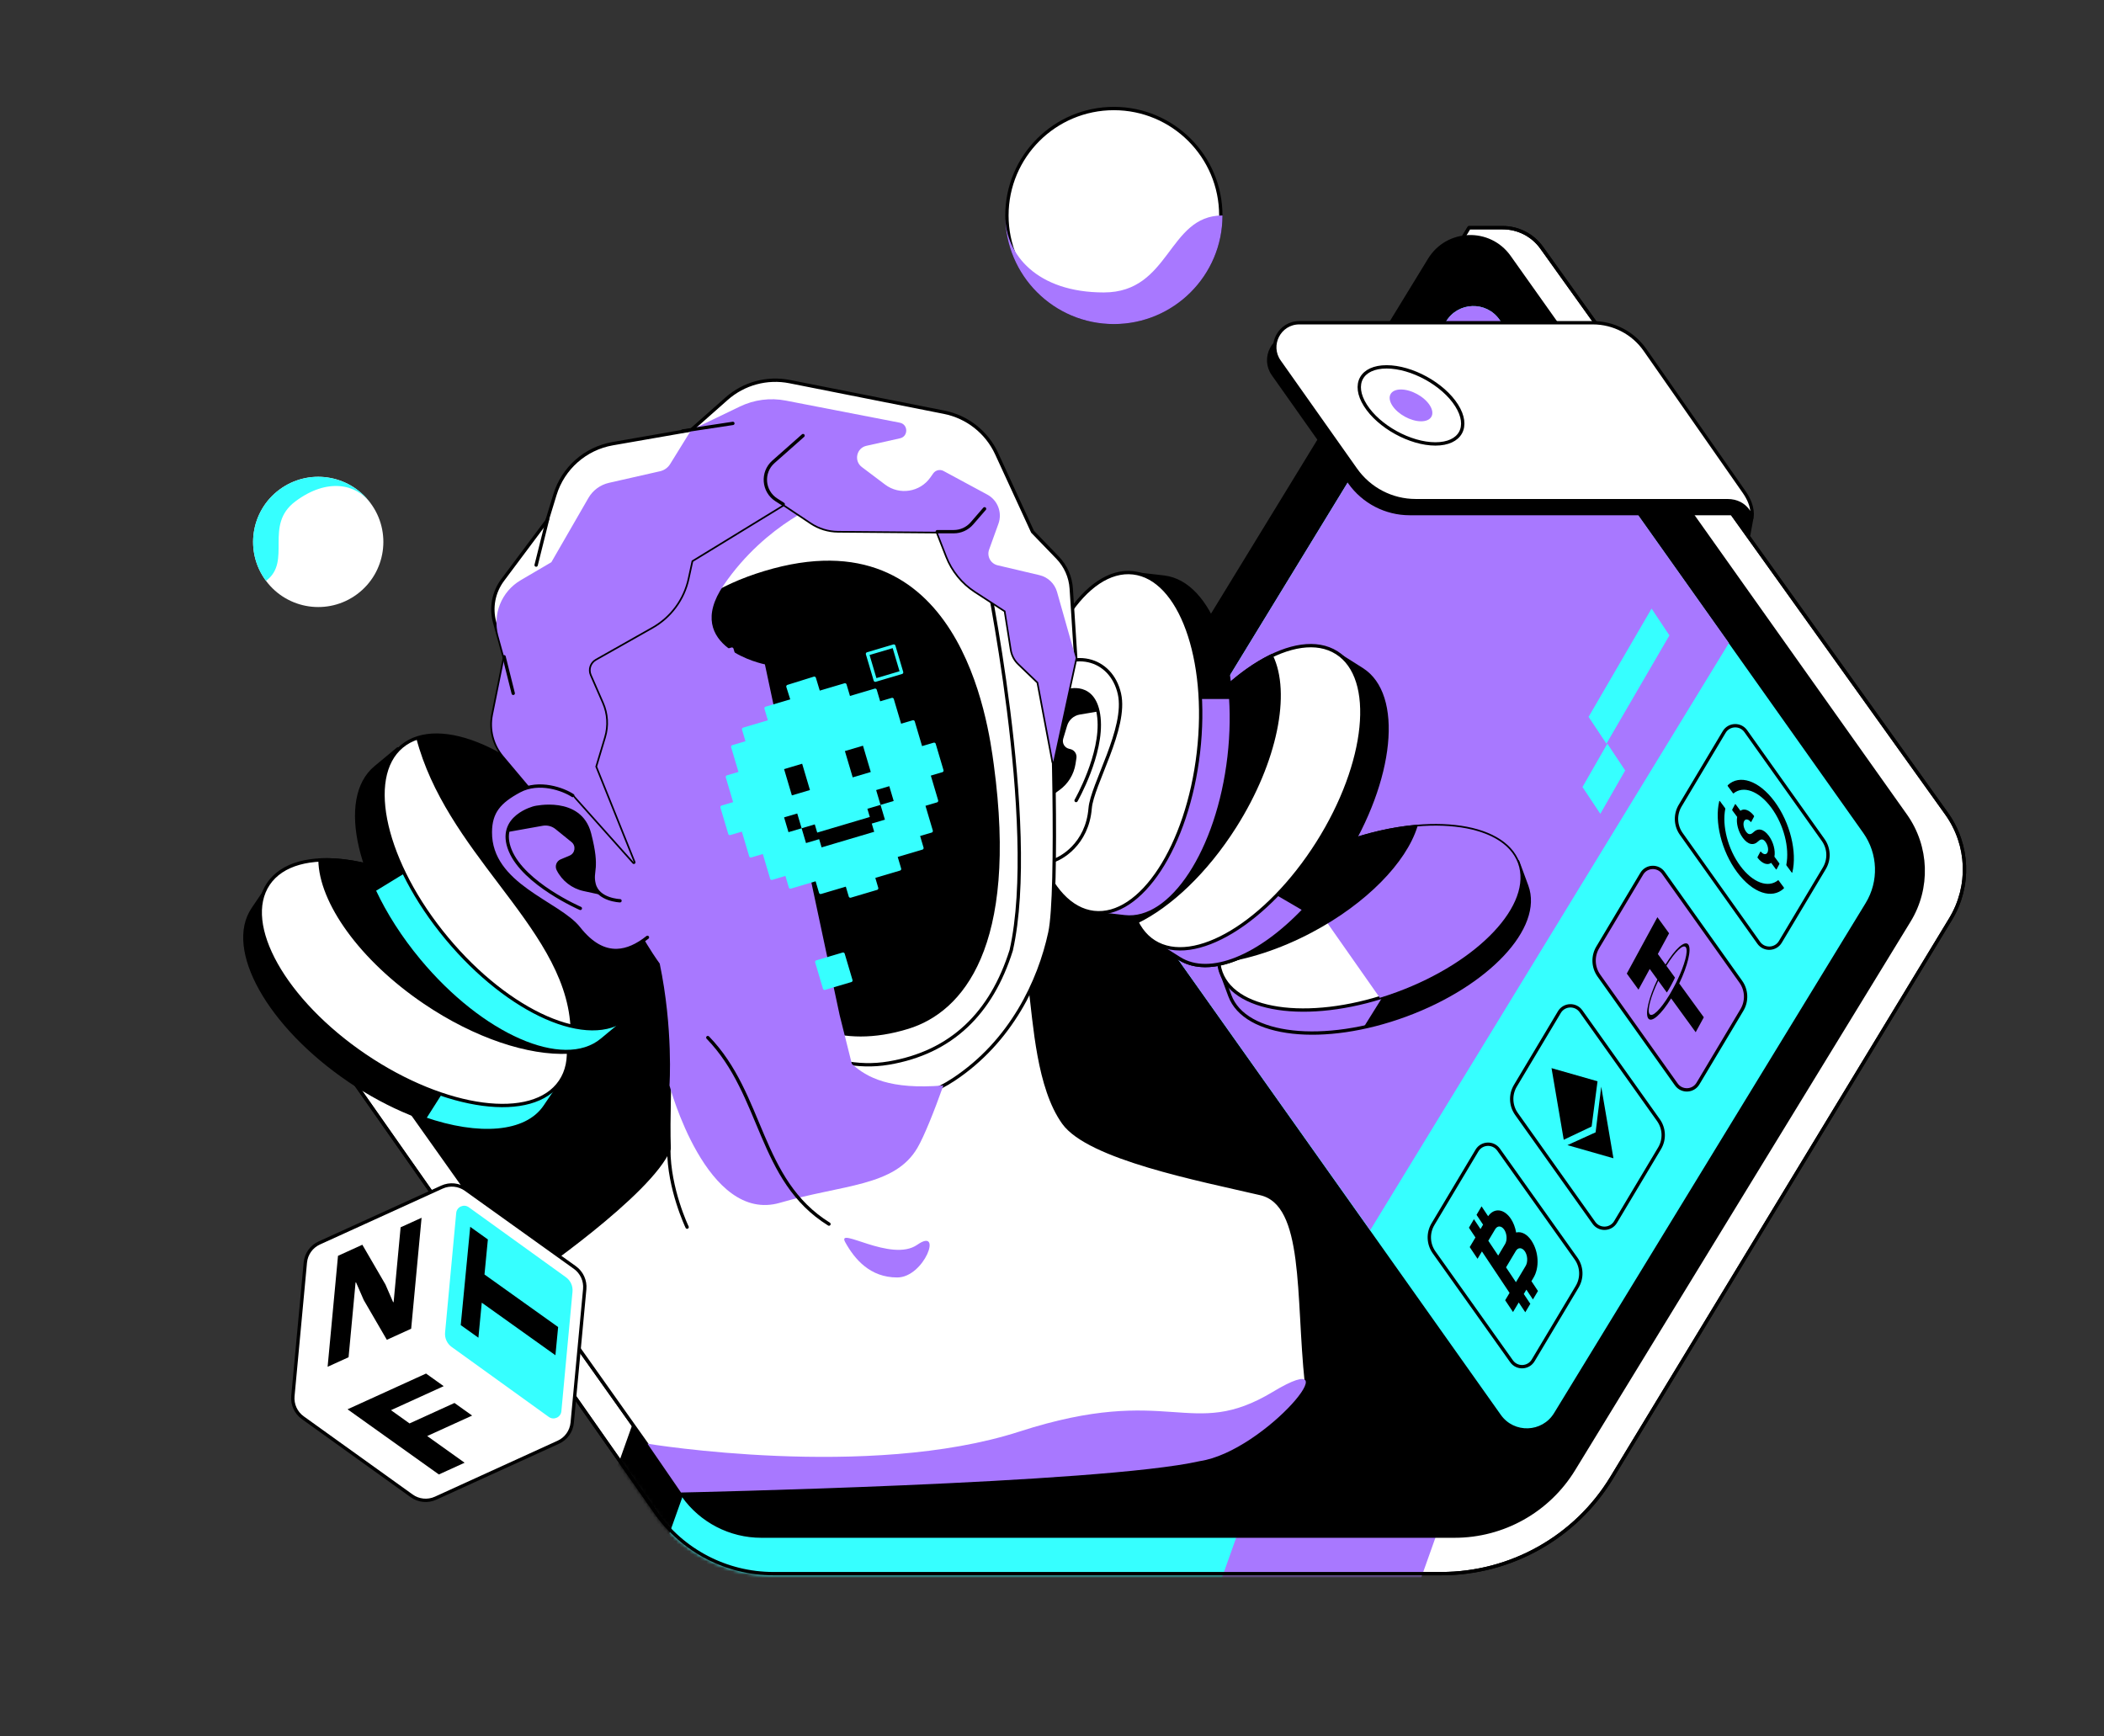 <svg width="630" height="520" viewBox="0 0 630 520" fill="none" xmlns="http://www.w3.org/2000/svg">
<rect x="0" y="0" width="630" height="520" fill="#333333" stroke="none"/>
<path d="M461.621 74.177C458.931 70.418 454.593 68.187 449.971 68.187H439.879L316.822 270.848L82.54 265.959L79.195 275.052C77.574 279.457 78.214 284.377 80.908 288.221L196.378 452.949C204.421 464.423 217.553 471.255 231.566 471.255H431.559C452.422 471.255 471.77 460.362 482.589 442.524L584.077 275.206C590.022 265.404 589.552 253.003 582.883 243.68L461.621 74.177Z" fill="white" stroke="black" stroke-miterlimit="10" stroke-linejoin="round"/>
<mask id="mask0_31277_127893" style="mask-type:alpha" maskUnits="userSpaceOnUse" x="77" y="67" width="512" height="405">
<path d="M461.622 74.177C458.932 70.418 454.594 68.187 449.972 68.187H439.88L316.823 270.848L82.541 265.959L79.195 275.052C77.575 279.457 78.215 284.377 80.909 288.221L196.379 452.949C204.422 464.423 217.554 471.255 231.567 471.255L431.56 471.255C452.423 471.255 471.771 460.362 482.59 442.524L584.078 275.206C590.023 265.404 589.553 253.003 582.884 243.68L461.622 74.177Z" fill="white" stroke="black" stroke-miterlimit="10" stroke-linejoin="round"/>
</mask>
<g mask="url(#mask0_31277_127893)">
<rect x="288.71" y="356.982" width="167.637" height="156.2" transform="rotate(19.593 288.71 356.982)" fill="#A878FF"/>
<rect x="235.907" y="352.076" width="162.823" height="156.2" transform="rotate(19.593 235.907 352.076)" fill="#36FFFF"/>
<rect x="211.435" y="364.557" width="21.391" height="156.2" transform="rotate(19.593 211.435 364.557)" fill="black"/>
</g>
<path d="M461.621 74.177C458.931 70.418 454.593 68.187 449.971 68.187H439.879L316.822 270.848L82.54 265.959L79.195 275.052C77.574 279.457 78.214 284.377 80.908 288.221L196.378 452.949C204.421 464.423 217.553 471.255 231.566 471.255H431.559C452.422 471.255 471.77 460.362 482.589 442.524L584.077 275.206C590.022 265.404 589.552 253.003 582.883 243.68L461.621 74.177Z" stroke="black" stroke-miterlimit="10" stroke-linejoin="round"/>
<path d="M451.928 76.919C445.978 68.531 433.388 68.96 428.024 77.734L316.823 259.611L98.712 259.611C87.082 259.611 80.3 272.737 87.028 282.222L204.58 447.945C209.952 455.518 218.661 460.018 227.946 460.018H435.558C450.109 460.018 463.612 452.447 471.202 440.033L571.665 275.724C577.642 265.949 577.22 253.551 570.59 244.205L451.928 76.919Z" fill="black" stroke="black" stroke-miterlimit="10" stroke-linejoin="round"/>
<path d="M448.961 95.691C444.995 90.093 436.596 90.38 433.02 96.234L339.728 248.968C335.749 255.482 336.031 263.739 340.444 269.966L449.398 423.711C453.364 429.308 461.763 429.022 465.338 423.167L558.631 270.438C562.609 263.924 562.328 255.667 557.915 249.439L448.961 95.691Z" fill="#36FFFF"/>
<path d="M498.067 261.391C496.449 259.115 493.026 259.251 491.593 261.649L478.417 283.705C476.843 286.34 476.975 289.656 478.754 292.157L501.94 324.757C503.559 327.033 506.982 326.897 508.414 324.499L521.59 302.446C523.164 299.811 523.032 296.495 521.253 293.993L498.067 261.391Z" fill="#A878FF" stroke="black" stroke-miterlimit="10" stroke-linejoin="round"/>
<path d="M522.738 218.958C521.12 216.682 517.697 216.818 516.264 219.216L503.088 241.271C501.514 243.906 501.646 247.223 503.425 249.724L526.611 282.324C528.23 284.6 531.653 284.464 533.085 282.066L546.261 260.013C547.835 257.378 547.703 254.062 545.924 251.56L522.738 218.958Z" fill="#36FFFF" stroke="black" stroke-miterlimit="10" stroke-linejoin="round"/>
<path d="M473.397 302.837C471.779 300.562 468.355 300.698 466.923 303.095L453.747 325.151C452.173 327.786 452.305 331.103 454.084 333.604L477.27 366.204C478.889 368.48 482.312 368.343 483.744 365.946L496.92 343.893C498.494 341.258 498.362 337.941 496.583 335.44L473.397 302.837Z" stroke="black" stroke-miterlimit="10" stroke-linejoin="round"/>
<path d="M448.726 344.284C447.107 342.009 443.684 342.145 442.252 344.542L429.076 366.598C427.501 369.233 427.634 372.55 429.413 375.051L452.599 407.651C454.217 409.927 457.64 409.79 459.073 407.393L472.249 385.34C473.823 382.705 473.691 379.388 471.912 376.887L448.726 344.284Z" stroke="black" stroke-miterlimit="10" stroke-linejoin="round"/>
<path d="M448.962 95.68C444.994 90.087 436.599 90.375 433.024 96.228L333.171 259.703L410.281 368.399L517.688 192.562L448.962 95.68Z" fill="#A878FF"/>
<path d="M481.285 222.705L473.841 235.689L479.185 243.715L486.629 230.731L481.285 222.705Z" fill="#36FFFF"/>
<path d="M494.53 182.252L475.667 214.68L481.012 222.705L499.874 190.278L494.53 182.252Z" fill="#36FFFF"/>
<path d="M454.446 258.009C454.446 258.009 456.632 263.936 457.159 265.365C461.685 277.643 445.446 294.931 420.893 303.979C396.339 313.031 372.762 310.417 368.236 298.139C367.647 296.537 365.524 290.783 365.524 290.783L454.446 258.009Z" fill="#A878FF" stroke="black" stroke-linejoin="round"/>
<path fill-rule="evenodd" clip-rule="evenodd" d="M408.313 307.643L434.757 265.265L454.443 258.009C454.443 258.009 456.629 263.936 457.155 265.365C461.681 277.643 445.442 294.931 420.89 303.979C416.637 305.547 412.413 306.765 408.313 307.643Z" fill="black"/>
<path d="M401.872 252.633C426.424 243.585 450 246.199 454.526 258.477C459.052 270.754 442.813 288.042 418.261 297.09C393.706 306.142 370.13 303.528 365.604 291.25C361.075 278.977 377.31 261.686 401.872 252.633Z" fill="white" stroke="black"/>
<g style="mix-blend-mode:multiply">
<path fill-rule="evenodd" clip-rule="evenodd" d="M413.157 298.811L386.094 260.211C390.786 257.345 396.1 254.761 401.874 252.633C426.426 243.585 450.003 246.199 454.529 258.477C459.054 270.754 442.816 288.042 418.263 297.09C416.554 297.72 414.85 298.294 413.157 298.811Z" fill="#A878FF"/>
</g>
<path fill-rule="evenodd" clip-rule="evenodd" d="M423.898 247.52C417.009 248.142 409.487 249.826 401.872 252.633C379.438 260.901 363.951 276.042 364.886 287.956C373.38 286.92 383.066 283.844 392.65 278.759C408.935 270.12 420.582 257.981 423.898 247.52Z" fill="black"/>
<path d="M401.872 252.633L401.699 252.164L401.699 252.164L401.872 252.633ZM423.898 247.52L424.375 247.671L424.602 246.954L423.853 247.022L423.898 247.52ZM364.886 287.956L364.388 287.995L364.428 288.515L364.946 288.452L364.886 287.956ZM392.65 278.759L392.415 278.317L392.415 278.317L392.65 278.759ZM402.044 253.102C409.622 250.31 417.101 248.636 423.943 248.018L423.853 247.022C416.918 247.648 409.353 249.343 401.699 252.164L402.044 253.102ZM365.384 287.916C364.934 282.183 368.443 275.558 374.962 269.288C381.464 263.035 390.881 257.217 402.044 253.102L401.699 252.164C390.428 256.318 380.886 262.204 374.269 268.567C367.67 274.913 363.902 281.815 364.388 287.995L365.384 287.916ZM392.415 278.317C382.878 283.378 373.25 286.433 364.825 287.459L364.946 288.452C373.509 287.408 383.254 284.311 392.884 279.201L392.415 278.317ZM423.421 247.369C420.161 257.653 408.644 269.708 392.415 278.317L392.884 279.201C409.225 270.531 421.002 258.309 424.375 247.671L423.421 247.369Z" fill="black"/>
<path d="M400.641 195.947C400.641 195.947 406.412 199.592 407.802 200.471C419.752 208.022 417.199 233.519 402.098 257.42C386.995 281.325 365.063 294.579 353.113 287.028C351.551 286.045 345.952 282.504 345.952 282.504L400.641 195.947Z" fill="black" stroke="black" stroke-linejoin="round"/>
<path fill-rule="evenodd" clip-rule="evenodd" d="M390.556 272.356C377.253 286.399 362.26 292.807 353.113 287.028C351.552 286.045 345.953 282.503 345.953 282.503L362.66 256.06L390.556 272.356Z" fill="#A878FF"/>
<path d="M390.556 272.356L390.919 272.7L391.353 272.243L390.808 271.925L390.556 272.356ZM353.113 287.028L353.381 286.605L353.38 286.605L353.113 287.028ZM345.953 282.503L345.53 282.236L345.263 282.659L345.685 282.926L345.953 282.503ZM362.66 256.06L362.912 255.628L362.495 255.385L362.238 255.793L362.66 256.06ZM390.193 272.013C383.575 278.998 376.559 284.061 370.089 286.662C363.613 289.265 357.764 289.375 353.381 286.605L352.846 287.451C357.609 290.46 363.829 290.256 370.462 287.589C377.102 284.92 384.233 279.757 390.919 272.7L390.193 272.013ZM353.38 286.605C352.599 286.114 350.81 284.983 349.214 283.974C348.417 283.47 347.668 282.997 347.119 282.65C346.844 282.476 346.62 282.334 346.463 282.235C346.385 282.186 346.325 282.147 346.283 282.121C346.262 282.108 346.247 282.098 346.236 282.091C346.231 282.088 346.227 282.085 346.224 282.083C346.223 282.083 346.222 282.082 346.221 282.081C346.221 282.081 346.22 282.081 346.22 282.081C346.22 282.081 346.22 282.081 346.22 282.081C346.22 282.081 346.22 282.081 345.953 282.503C345.685 282.926 345.685 282.926 345.685 282.926C345.685 282.926 345.685 282.926 345.686 282.926C345.686 282.926 345.686 282.926 345.686 282.927C345.687 282.927 345.688 282.928 345.689 282.929C345.692 282.93 345.696 282.933 345.701 282.936C345.712 282.943 345.728 282.953 345.749 282.966C345.79 282.992 345.851 283.031 345.929 283.08C346.085 283.179 346.31 283.321 346.585 283.495C347.134 283.842 347.883 284.315 348.68 284.82C350.275 285.828 352.066 286.959 352.847 287.451L353.38 286.605ZM346.375 282.77L363.083 256.327L362.238 255.793L345.53 282.236L346.375 282.77ZM362.408 256.492L390.304 272.788L390.808 271.925L362.912 255.628L362.408 256.492Z" fill="black"/>
<path d="M351.276 225.072C366.378 201.172 388.309 187.917 400.259 195.468C412.209 203.019 409.656 228.516 394.555 252.417C379.452 276.322 357.52 289.576 345.57 282.025C333.62 274.475 336.174 248.972 351.276 225.072Z" fill="white" stroke="black"/>
<path fill-rule="evenodd" clip-rule="evenodd" d="M380.674 196.446C370.733 201.264 359.892 211.436 351.276 225.073C338.989 244.518 335.008 265.025 340.387 276.06C350.328 271.242 361.169 261.069 369.786 247.429C382.073 227.984 386.053 207.48 380.674 196.446Z" fill="black"/>
<path d="M351.276 225.073L350.853 224.805L351.276 225.073ZM380.674 196.446L381.123 196.227L380.904 195.779L380.456 195.996L380.674 196.446ZM340.387 276.06L339.937 276.279L340.156 276.728L340.605 276.51L340.387 276.06ZM369.786 247.429L369.363 247.162L369.363 247.162L369.786 247.429ZM351.698 225.34C360.28 211.758 371.057 201.663 380.892 196.896L380.456 195.996C370.409 200.866 359.505 211.113 350.853 224.805L351.698 225.34ZM340.836 275.841C338.215 270.465 337.848 262.707 339.696 253.822C341.541 244.951 345.583 235.019 351.698 225.34L350.853 224.805C344.682 234.572 340.589 244.616 338.717 253.618C336.847 262.607 337.179 270.62 339.937 276.279L340.836 275.841ZM369.363 247.162C360.781 260.747 350.004 270.843 340.169 275.61L340.605 276.51C350.652 271.64 361.556 261.391 370.209 247.696L369.363 247.162ZM380.224 196.666C382.845 202.041 383.213 209.798 381.365 218.682C379.52 227.551 375.479 237.483 369.363 247.162L370.209 247.696C376.38 237.93 380.472 227.887 382.344 218.885C384.214 209.897 383.882 201.885 381.123 196.227L380.224 196.666Z" fill="black"/>
<path d="M340.072 171.848C340.072 171.848 346.849 172.635 348.487 172.822C362.529 174.445 371.28 198.531 368.028 226.618C364.776 254.705 350.756 276.152 336.715 274.529C334.881 274.317 328.3 273.555 328.3 273.555L340.072 171.848Z" fill="#A878FF" stroke="black" stroke-linejoin="round"/>
<g style="mix-blend-mode:multiply">
<path fill-rule="evenodd" clip-rule="evenodd" d="M368.535 209.336L335.735 209.336L340.074 171.849C340.074 171.849 346.851 172.635 348.489 172.822C359.529 174.098 367.299 189.261 368.535 209.336Z" fill="black"/>
</g>
<path d="M307.992 219.455C311.243 191.373 325.264 169.921 339.305 171.545C353.346 173.168 362.098 197.254 358.846 225.341C355.594 253.428 341.573 274.88 327.532 273.257C313.486 271.628 304.74 247.542 307.992 219.455Z" fill="white" stroke="black"/>
<path d="M168.074 324.135C168.074 324.135 164.129 329.958 163.178 331.368C155.007 343.434 128.815 339.968 104.677 323.625C80.539 307.277 67.596 284.246 75.768 272.18C76.835 270.604 80.664 264.947 80.664 264.947L168.074 324.135Z" fill="black" stroke="black" stroke-linejoin="round"/>
<path fill-rule="evenodd" clip-rule="evenodd" d="M163.179 331.368C164.13 329.958 168.075 324.135 168.075 324.135L144.206 307.973L127.029 335.001C143.269 340.628 157.53 339.709 163.179 331.368Z" fill="#36FFFF"/>
<path d="M168.075 324.135L168.489 324.416L168.769 324.002L168.355 323.721L168.075 324.135ZM163.179 331.368L163.593 331.648L163.594 331.648L163.179 331.368ZM144.206 307.973L144.486 307.559L144.06 307.27L143.784 307.704L144.206 307.973ZM127.029 335.001L126.607 334.733L126.268 335.266L126.865 335.473L127.029 335.001ZM168.075 324.135C167.661 323.855 167.661 323.855 167.661 323.855C167.661 323.855 167.661 323.855 167.661 323.855C167.661 323.855 167.661 323.855 167.66 323.856C167.66 323.856 167.659 323.858 167.658 323.859C167.656 323.862 167.653 323.866 167.65 323.871C167.642 323.883 167.631 323.899 167.616 323.92C167.587 323.963 167.545 324.027 167.49 324.108C167.38 324.27 167.222 324.503 167.03 324.787C166.645 325.355 166.122 326.127 165.57 326.943C164.465 328.574 163.24 330.383 162.765 331.089L163.594 331.648C164.069 330.943 165.292 329.135 166.398 327.503C166.95 326.687 167.473 325.915 167.858 325.347C168.05 325.063 168.208 324.831 168.318 324.669C168.372 324.588 168.415 324.524 168.444 324.481C168.459 324.46 168.47 324.443 168.478 324.432C168.481 324.427 168.484 324.423 168.486 324.42C168.487 324.418 168.488 324.417 168.488 324.417C168.488 324.416 168.489 324.416 168.489 324.416C168.489 324.416 168.489 324.416 168.489 324.416C168.489 324.416 168.489 324.416 168.075 324.135ZM143.926 308.387L167.795 324.549L168.355 323.721L144.486 307.559L143.926 308.387ZM127.451 335.269L144.628 308.241L143.784 307.704L126.607 334.733L127.451 335.269ZM162.765 331.088C160.054 335.091 155.243 337.364 149.031 337.925C142.82 338.485 135.268 337.326 127.192 334.528L126.865 335.473C135.03 338.302 142.729 339.498 149.121 338.921C155.511 338.344 160.656 335.986 163.593 331.648L162.765 331.088Z" fill="black"/>
<path d="M138.878 272.425C163.01 288.768 175.953 311.799 167.781 323.871C159.61 335.937 133.418 332.471 109.28 316.128C85.142 299.779 72.199 276.748 80.371 264.682C88.548 252.616 114.74 256.082 138.878 272.425Z" fill="white" stroke="black"/>
<path fill-rule="evenodd" clip-rule="evenodd" d="M95.819 257.534C107.639 256.941 123.665 262.127 138.875 272.425C157.984 285.367 170.077 302.501 170.226 315.067C158.408 315.658 142.385 310.473 127.176 300.175C108.064 287.231 95.97 270.097 95.819 257.534Z" fill="black"/>
<path d="M95.819 257.534L95.794 257.034L95.313 257.058L95.319 257.54L95.819 257.534ZM138.875 272.425L139.155 272.011L139.155 272.011L138.875 272.425ZM170.226 315.067L170.251 315.567L170.732 315.543L170.726 315.061L170.226 315.067ZM127.176 300.175L126.896 300.589L126.896 300.59L127.176 300.175ZM95.844 258.033C107.52 257.448 123.439 262.578 138.594 272.839L139.155 272.011C123.89 261.675 107.758 256.435 95.794 257.034L95.844 258.033ZM138.594 272.839C148.107 279.281 155.863 286.761 161.256 294.181C166.656 301.61 169.653 308.935 169.726 315.073L170.726 315.061C170.65 308.633 167.527 301.108 162.065 293.593C156.596 286.068 148.752 278.51 139.155 272.011L138.594 272.839ZM170.201 314.568C158.527 315.152 142.61 310.021 127.456 299.761L126.896 300.59C142.159 310.924 158.29 316.165 170.251 315.567L170.201 314.568ZM127.456 299.761C117.942 293.318 110.185 285.837 104.792 278.418C99.391 270.988 96.393 263.664 96.319 257.528L95.319 257.54C95.396 263.966 98.52 271.491 103.983 279.006C109.452 286.53 117.298 294.089 126.896 300.589L127.456 299.761Z" fill="black"/>
<path d="M186.629 305.434C186.629 305.434 181.218 309.932 179.912 311.016C168.707 320.33 144.514 309.714 125.881 287.299C107.242 264.879 101.227 239.153 112.432 229.839C113.897 228.625 119.15 224.257 119.15 224.257L186.629 305.434Z" fill="black" stroke="black" stroke-linejoin="round"/>
<path fill-rule="evenodd" clip-rule="evenodd" d="M179.912 311.017C181.218 309.933 186.629 305.435 186.629 305.435L140.361 249.775L112.626 266.735C115.822 273.532 120.282 280.565 125.88 287.3C144.513 309.715 168.707 320.331 179.912 311.017Z" fill="#36FFFF"/>
<path d="M174.359 247.237C192.992 269.652 199.012 295.377 187.802 304.696C176.597 314.01 152.404 303.394 133.771 280.979C115.132 258.559 109.118 232.833 120.322 223.519C131.532 214.2 155.726 224.816 174.359 247.237Z" fill="white" stroke="black"/>
<path fill-rule="evenodd" clip-rule="evenodd" d="M170.8 307.221C169.86 291.865 159.905 278.702 149.267 264.636C139.476 251.691 129.107 237.981 124.653 221.092C136.997 216.785 157.859 227.382 174.36 247.237C192.993 269.652 199.013 295.378 187.803 304.697C183.622 308.172 177.634 308.872 170.8 307.221Z" fill="black"/>
<path d="M200.366 344.034C194.85 357.552 158.242 382.56 158.242 382.56L203.915 446.959C203.915 446.959 329.593 444.325 359.275 437.56C373.953 434.214 385.692 419.098 391.172 414.074C388.432 388.041 391.104 360.619 377.471 357.44C359.098 353.159 325.997 346.764 318.457 336.241C310.917 325.717 309.875 306.744 308.399 295.13L196.355 283.393C202.732 309.705 199.737 323.7 200.366 344.034Z" fill="white" stroke="black" stroke-miterlimit="10" stroke-linecap="round" stroke-linejoin="round"/>
<g style="mix-blend-mode:multiply">
<path d="M193.867 432.342L203.915 446.958C203.915 446.958 329.593 444.324 359.276 437.559C378.841 434.626 405.797 401.97 381.125 416.814C356.452 431.658 350.524 414.073 305.308 428.689C260.092 443.304 193.867 432.342 193.867 432.342Z" fill="#A878FF"/>
</g>
<path d="M314.596 257.994C317.669 257.348 325.552 252.78 326.423 242.066C327.001 234.975 337.519 218.03 335.188 207.759C332.744 197.005 320.922 193.567 311.146 203.264" fill="white"/>
<path d="M314.596 257.994C317.669 257.348 325.552 252.78 326.423 242.066C327.001 234.975 337.519 218.03 335.188 207.759C332.744 197.005 320.922 193.567 311.146 203.264" stroke="black" stroke-miterlimit="10" stroke-linecap="round" stroke-linejoin="round"/>
<path d="M317.243 236.593L313.072 239.605C313.072 239.605 316.382 236.201 313.072 229.557C309.575 216.77 313.386 210.917 315.088 208.793C327.687 202.61 328.601 213.091 328.601 213.091L323.303 213.989C321.513 214.293 320.05 215.586 319.528 217.325L318.358 221.223C317.967 222.528 318.745 223.895 320.067 224.225L320.533 224.341C321.73 224.64 322.502 225.801 322.315 227.02L322.052 228.729C321.567 231.889 319.834 234.721 317.243 236.593Z" fill="black"/>
<path d="M322.212 239.73C322.212 239.73 330.182 225.807 329.059 214.941C327.935 204.075 319.599 206.877 319.599 206.877" stroke="black" stroke-linecap="round"/>
<path d="M314.148 191.951C315.204 207.756 316.952 267.245 314.367 279.269C311.243 293.804 302.799 311.879 285.499 323.301C265.239 336.673 229.222 320.453 208.939 302.176C189.173 284.36 169.561 232.297 169.561 232.297V181.107L242.517 136.3L287.353 145.104L314.148 191.951Z" fill="white"/>
<path d="M294.854 169.185C294.854 169.185 311.246 246.912 302.791 284.575C296.852 303.47 284.887 315.188 266.093 318.357C247.608 321.475 228.724 310.002 209.963 289.421C197.788 276.061 169.561 220.594 169.561 220.594L169.561 160.942L270.087 136.3L294.854 169.185Z" fill="white" stroke="black" stroke-miterlimit="10" stroke-linecap="round" stroke-linejoin="round"/>
<path d="M314.147 191.951C315.204 207.756 316.951 267.245 314.367 279.269C311.243 293.804 302.798 311.879 285.499 323.301C265.238 336.673 235.859 330.156 215.913 310.21C195.967 290.264 188.663 273.971 188.663 273.971" stroke="black" stroke-miterlimit="10" stroke-linecap="round" stroke-linejoin="round"/>
<path d="M297.578 229.019C304.928 283.497 288.329 303.058 272.029 308.089C251.384 314.461 237.307 306.8 225.777 295.386C212.239 281.977 204.247 265.578 196.829 251.08C192.224 242.085 172.566 188.037 228.828 171.015C287.535 153.252 295.916 216.683 297.578 229.019Z" fill="black"/>
<g style="mix-blend-mode:multiply">
<path d="M200.463 325.06C200.463 325.06 211.567 366.647 233.603 360.18C252.357 354.68 267.898 355.385 274.708 343.738C276.69 340.348 279.732 332.777 282.472 325.06C266.487 326.382 259.636 322.729 255.069 318.618L251.415 304.003L229.035 198.956C229.035 198.956 203.915 193.932 216.704 175.206C229.492 156.48 247.304 150.086 247.304 150.086L229.035 145.062L175.142 182.97L172.401 237.777L167.377 236.864C167.377 236.864 183.338 263.378 187.016 270.662C193.965 284.423 199.032 290.548 197.521 288.474C201.632 308.113 200.463 325.06 200.463 325.06Z" fill="#A878FF"/>
</g>
<path d="M159.155 236.408L150.752 226.407C147.878 222.986 146.717 218.443 147.599 214.062L151.03 197.019L148.106 186.376C146.906 182.006 147.79 177.327 150.503 173.697L163.79 155.914L166.168 148.13C168.593 140.194 175.273 134.295 183.448 132.869L206.974 128.765L217.571 119.39C222.721 114.832 229.705 112.943 236.452 114.281L282.701 123.454C289.628 124.828 295.477 129.44 298.427 135.857L309.18 159.24L316.671 166.993C319.09 169.496 320.54 172.778 320.764 176.252L322.103 197.019L315.361 228.18L310.866 204.301L305.064 198.731C303.907 197.62 303.146 196.162 302.896 194.579L301.056 182.923L292.051 177.069C288.188 174.559 285.21 170.9 283.535 166.608L280.661 159.24L250.909 158.996C248.051 158.972 245.261 158.115 242.883 156.529L234.656 151.043L207.112 167.899L205.934 173.294C204.597 179.42 200.713 184.687 195.254 187.772L178.31 197.351C176.582 198.327 175.874 200.453 176.67 202.271L180.317 210.595C181.715 213.786 181.933 217.37 180.932 220.707L178.269 229.584L189.787 258.239L171.944 238.235L159.155 236.408Z" fill="white" stroke="black" stroke-miterlimit="10" stroke-linecap="round" stroke-linejoin="round"/>
<g style="mix-blend-mode:multiply">
<path d="M159.155 236.408L150.752 226.407C147.877 222.986 146.717 218.443 147.599 214.062L151.03 197.019L149.186 190.306C147.426 183.902 150.185 177.114 155.913 173.752L165.093 168.365L176.182 149.136C177.512 146.83 179.744 145.184 182.34 144.595L197.656 141.117C198.904 140.833 199.986 140.061 200.66 138.972L206.973 128.765L221.537 121.746C225.812 119.685 230.637 119.061 235.296 119.964L269.425 126.586C271.965 127.079 272.016 130.695 269.49 131.259L259.432 133.505C256.452 134.17 255.618 138.02 258.055 139.859L265.018 145.111C269.32 148.357 275.455 147.402 278.566 143.001L279.439 141.766C280.136 140.78 281.46 140.47 282.522 141.043L295.625 148.113C298.746 149.797 300.165 153.512 298.96 156.848L296.167 164.585C295.441 166.598 296.631 168.796 298.715 169.286L311.26 172.242C313.791 172.838 315.8 174.76 316.508 177.262L322.103 197.019L315.361 228.18L310.866 204.301L305.063 198.731C303.907 197.62 303.145 196.162 302.896 194.579L301.056 182.923L292.051 177.069C288.188 174.558 285.21 170.9 283.535 166.608L280.661 159.24L250.909 158.996C248.05 158.972 245.261 158.115 242.883 156.529L234.656 151.043L207.111 167.899L205.934 173.294C204.597 179.42 200.712 184.687 195.254 187.772L178.31 197.351C176.582 198.327 175.874 200.453 176.67 202.271L180.317 210.595C181.715 213.786 181.933 217.37 180.932 220.707L178.268 229.584L189.786 258.239L171.944 238.235L159.155 236.408Z" fill="#A878FF"/>
</g>
<path d="M211.94 310.721C228.633 327.925 227.102 353.455 248.217 366.575" stroke="black" stroke-miterlimit="10" stroke-linecap="round" stroke-linejoin="round"/>
<path d="M365.546 64.523C365.546 82.209 351.209 96.546 333.523 96.546C315.837 96.546 301.5 82.209 301.5 64.523C301.5 46.837 315.837 32.5 333.523 32.5C351.209 32.5 365.546 46.837 365.546 64.523Z" fill="white" stroke="black"/>
<g style="mix-blend-mode:multiply">
<path d="M333.523 97.047C351.485 97.047 366.046 82.486 366.046 64.524C349.629 64.524 350.468 87.577 330.525 87.577C310.582 87.577 301 76.288 301 64.524C301 82.486 315.561 97.047 333.523 97.047Z" fill="#A878FF"/>
</g>
<path d="M83.632 146.658C74.999 153.096 73.219 165.314 79.658 173.947C86.096 182.58 98.314 184.36 106.947 177.921C115.58 171.483 117.359 159.265 110.921 150.632C104.483 141.999 92.265 140.22 83.632 146.658Z" fill="white"/>
<g style="mix-blend-mode:multiply">
<path d="M83.632 146.657C74.999 153.096 73.219 165.313 79.657 173.947C87.548 168.062 78.882 157.283 88.467 150.134C98.052 142.986 106.704 144.977 110.921 150.632C104.483 141.999 92.265 140.219 83.632 146.657Z" fill="#36FFFF"/>
</g>
<path d="M268.651 382.56C260.525 382.56 255.931 377.118 253.105 372.039C250.278 366.96 266.884 378.207 274.658 372.765C282.431 367.323 276.778 382.56 268.651 382.56Z" fill="#A878FF"/>
<path d="M523.626 160.134L519.058 153.802L422.106 153.802C414.952 153.802 408.244 150.328 404.116 144.485L381.235 112.1C377.799 107.237 381.277 100.521 387.231 100.521L480.486 100.521L524.539 155.11L523.626 160.134Z" fill="black" stroke="black" stroke-miterlimit="10" stroke-linejoin="round"/>
<path d="M517.231 149.93C512.546 149.93 450.044 149.93 423.899 149.93C416.746 149.93 410.071 146.456 405.943 140.613L383.062 108.228C379.626 103.365 383.104 96.649 389.058 96.649L476.916 96.649C483.16 96.649 488.997 99.684 492.569 104.805C501.961 118.267 519.909 143.995 522.255 147.346C525.452 151.913 524.539 155.11 524.539 155.11C524.539 155.11 523.169 149.93 517.231 149.93Z" fill="white" stroke="black" stroke-miterlimit="10" stroke-linejoin="round"/>
<path d="M171.487 238.234C168.747 236.407 161.439 233.667 155.501 236.864C149.564 240.061 146.862 243.121 146.824 249.196C146.722 265.123 167.274 270.3 173.314 277.97C177.066 282.734 180.884 284.75 184.732 284.638C187.763 284.549 190.814 283.139 193.866 280.71" fill="#A878FF"/>
<path d="M171.487 238.234C168.747 236.407 161.439 233.667 155.501 236.864C149.564 240.061 146.862 243.121 146.824 249.196C146.722 265.123 167.274 270.3 173.314 277.97C177.066 282.734 180.884 284.75 184.732 284.638C187.763 284.549 190.814 283.139 193.866 280.71" stroke="black" stroke-miterlimit="10" stroke-linecap="round" stroke-linejoin="round"/>
<path d="M174.726 266.838L179.709 267.921C179.709 267.921 176.512 266.094 178.339 259.244C176.969 246.912 173.315 243.258 169.204 241.888C154.133 239.604 151.849 249.196 151.849 249.196L162.489 247.295C163.853 247.052 165.256 247.413 166.333 248.285L171.13 252.168C172.532 253.303 172.217 255.523 170.554 256.223L167.873 257.352C166.615 257.882 166.067 259.363 166.677 260.583C168.275 263.779 171.235 266.079 174.726 266.838Z" fill="black"/>
<path d="M173.772 272.032C173.772 272.032 156.873 264.724 152.763 254.676C148.652 244.628 160.07 241.888 160.07 241.888C160.07 241.888 173.671 238.691 176.513 249.652C179.354 260.614 176.889 260.614 177.883 264.724C179.048 269.544 185.647 269.748 185.647 269.748" stroke="black" stroke-linecap="round"/>
<path d="M205.742 367.488C205.742 367.488 200.261 356.069 200.261 344.195" stroke="black" stroke-linecap="round"/>
<path d="M436.155 121.401C440.189 127.775 437.344 132.942 429.801 132.942C422.258 132.942 412.872 127.775 408.838 121.401C404.804 115.027 407.649 109.86 415.192 109.86C422.735 109.86 432.121 115.027 436.155 121.401Z" fill="white" stroke="black"/>
<circle cx="5.637" cy="5.637" r="5.637" transform="matrix(1 0 0.535 0.845 413.845 116.638)" fill="#A878FF"/>
<path d="M219.444 126.793L204.372 129.076" stroke="black" stroke-linecap="round"/>
<path d="M150.936 196.672L153.676 207.633" stroke="black" stroke-linecap="round"/>
<path d="M167.18 431.898C169.513 430.834 171.1 428.603 171.339 426.049L175.084 386.063C175.321 383.526 174.193 381.054 172.122 379.571L139.465 356.194C137.382 354.703 134.66 354.438 132.328 355.5L95.592 372.233C93.256 373.297 91.668 375.53 91.429 378.086L87.702 418.066C87.466 420.599 88.59 423.066 90.656 424.55L123.273 447.962C125.358 449.459 128.085 449.726 130.421 448.661L167.18 431.898Z" fill="white"/>
<path d="M167.18 431.898C169.513 430.834 171.1 428.603 171.339 426.049L175.084 386.063C175.321 383.526 174.193 381.054 172.122 379.571L139.465 356.194C137.382 354.703 134.66 354.438 132.328 355.5L95.592 372.233C93.256 373.297 91.668 375.53 91.429 378.086L87.702 418.066C87.466 420.599 88.59 423.066 90.656 424.55L123.273 447.962C125.358 449.459 128.085 449.726 130.421 448.661L167.18 431.898Z" stroke="black" stroke-miterlimit="10" stroke-linejoin="round"/>
<path d="M135.234 403.363C133.862 402.374 133.115 400.732 133.272 399.047L136.603 363.251C136.774 361.413 138.878 360.456 140.376 361.536L169.463 382.5C170.836 383.489 171.582 385.131 171.426 386.816L168.094 422.608C167.923 424.446 165.819 425.403 164.322 424.323L135.234 403.363Z" fill="#36FFFF"/>
<path d="M131.408 441.552L104.068 422.039L127.568 411.335L132.856 415.11L117.068 422.302L122.629 426.271L136.082 420.144L141.37 423.919L127.917 430.046L139.12 438.04L131.408 441.552Z" fill="black"/>
<path d="M145.07 381.669L167.122 397.407L166.31 405.849L144.257 390.111L143.247 400.601L137.959 396.826L140.798 367.399L146.085 371.174L145.07 381.669Z" fill="black"/>
<path d="M126.233 364.684L123.117 397.91L115.831 401.229L108.924 389.338L106.597 384.013L106.467 384.071L104.373 406.451L98.098 409.306L101.208 376.08L108.494 372.761L115.406 384.652L117.723 389.983L117.863 389.918L119.957 367.538L126.233 364.684Z" fill="black"/>
<path d="M240.455 130.447L231.584 138.304C228.02 141.46 228.471 147.151 232.487 149.708L234.517 150.999" stroke="black" stroke-linecap="round" stroke-linejoin="round"/>
<path d="M160.536 169.228L163.99 155.412" stroke="black" stroke-linecap="round" stroke-linejoin="round"/>
<path d="M294.805 152.369L291.01 156.749C289.65 158.318 287.675 159.22 285.598 159.22H280.647" stroke="black" stroke-linecap="round" stroke-linejoin="round"/>
<rect x="259.751" y="195.812" width="8.221" height="8.221" transform="rotate(-16.518 259.751 195.812)" stroke="#36FFFF" stroke-linejoin="round"/>
<path d="M203.46 199.063L219.15 194.392L221.487 202.274L205.797 206.945L203.46 199.063Z" fill="#A878FF" stroke="#A878FF" stroke-linejoin="round"/>
<rect x="233.529" y="282.114" width="8.221" height="8.221" transform="rotate(-16.518 233.529 282.114)" fill="#A878FF" stroke="#A878FF" stroke-linejoin="round"/>
<rect x="244.565" y="288.071" width="8.221" height="8.221" transform="rotate(-16.518 244.565 288.071)" fill="#36FFFF" stroke="#36FFFF" stroke-linejoin="round"/>
<path fill-rule="evenodd" clip-rule="evenodd" d="M253.002 205.102L245.127 207.438L243.821 203.114L235.926 205.58L237.251 209.774L229.376 212.109L230.544 216.047L222.668 218.382L223.836 222.32L219.406 223.634L221.741 231.509L217.804 232.677L220.139 240.552L216.202 241.72L218.537 249.595L222.475 248.428L224.81 256.303L228.748 255.135L231.084 263.011L235.513 261.697L236.681 265.635L244.557 263.299L245.724 267.237L253.6 264.901L254.622 268.347L262.497 266.011L261.475 262.566L269.351 260.23L268.183 256.293L276.058 253.957L274.89 250.019L278.828 248.852L276.493 240.976L280.43 239.808L278.095 231.933L282.032 230.765L279.697 222.89L275.759 224.057L273.424 216.182L269.486 217.35L267.151 209.474L263.213 210.642L262.045 206.705L254.17 209.04L253.002 205.102Z" fill="#36FFFF" stroke="#36FFFF" stroke-linejoin="round"/>
<path fill-rule="evenodd" clip-rule="evenodd" d="M258.402 223.314L252.987 224.92L255.323 232.795L260.737 231.189L258.402 223.314ZM234.775 230.321L240.189 228.715L242.525 236.591L237.11 238.196L234.775 230.321ZM256.51 245.831L256.51 245.831L248.635 248.166L248.635 248.166L244.698 249.333L243.968 246.873L240.03 248.041L241.344 252.471L245.281 251.303L246.011 253.763L249.948 252.596L249.949 252.596L257.823 250.261L257.823 250.261L261.761 249.093L260.447 244.663L256.51 245.831ZM238.717 243.611L240.031 248.041L236.093 249.208L234.779 244.778L238.717 243.611ZM267.595 239.866L266.281 235.436L262.343 236.603L263.657 241.033L267.595 239.866ZM263.657 241.034L264.971 245.464L261.033 246.632L259.719 242.202L263.657 241.034Z" fill="black"/>
<path fill-rule="evenodd" clip-rule="evenodd" d="M502.189 293.648C502.129 293.785 501.809 294.48 501.023 295.927C500.398 297.079 499.924 297.856 499.756 298.127C497.173 302.35 494.713 304.768 493.926 303.684C493.138 302.6 494.287 298.377 496.536 293.694L499.102 297.226C499.277 296.959 499.772 296.184 500.397 295.033C501.148 293.65 501.474 292.892 501.533 292.753L498.968 289.223C501.547 285.013 504.005 282.603 504.79 283.683C505.575 284.764 504.431 288.98 502.186 293.653L502.189 293.648ZM498.706 288.852L496.409 285.691L499.775 279.494L496.274 274.674L487.11 291.549L490.611 296.368L493.976 290.173L496.271 293.332C493.732 298.638 492.521 303.59 493.535 304.985C494.548 306.38 497.451 303.757 500.383 298.99L507.741 309.119L510.173 304.641L502.812 294.509C505.345 289.212 506.554 284.269 505.542 282.876C504.528 281.481 501.631 284.097 498.706 288.852Z" fill="black"/>
<path d="M478.348 323.808L464.574 319.873L468.229 341.318L476.58 337.357L478.348 323.808Z" fill="black"/>
<path d="M469.337 342.93L483.11 346.865L479.455 325.42L477.774 339.094L469.337 342.93Z" fill="black"/>
<path d="M524.996 249.258C524.011 250.229 523.337 249.681 522.985 249.262C522.233 248.368 521.854 246.974 522.161 246.089C522.491 245.137 523.427 245.193 524.193 246.116C524.259 246.194 524.336 246.2 524.371 246.134L525.212 244.553C525.251 244.479 525.226 244.342 525.155 244.251C523.804 242.524 522.187 241.989 521.137 242.796L519.719 240.88C519.65 240.787 519.563 240.771 519.525 240.844L518.685 242.423C518.647 242.495 518.671 242.629 518.739 242.722L520.158 244.638C519.821 246.481 520.466 249.034 521.841 250.893C523.368 252.955 525.058 253.335 526.48 251.933C527.466 250.963 528.14 251.511 528.492 251.93C529.244 252.824 529.622 254.218 529.314 255.101C528.984 256.053 528.048 255.997 527.282 255.074C527.216 254.996 527.139 254.99 527.104 255.056L526.263 256.637C526.224 256.711 526.249 256.848 526.32 256.939C527.671 258.666 529.288 259.201 530.338 258.394L531.761 260.316C531.829 260.408 531.916 260.424 531.954 260.352L532.793 258.774C532.832 258.702 532.807 258.568 532.739 258.476L531.317 256.553C531.653 254.71 531.008 252.157 529.633 250.299C528.107 248.234 526.417 247.855 524.996 249.258Z" fill="black"/>
<path d="M532.576 263.665C532.52 263.59 532.451 263.564 532.406 263.602C529.488 265.993 524.866 264.41 521.101 259.324C517.337 254.237 515.601 247.226 516.601 242.245C516.617 242.169 516.59 242.064 516.534 241.989L515.006 239.925C514.927 239.817 514.825 239.815 514.799 239.923C513.332 245.98 515.42 254.813 520.122 261.166C524.824 267.519 530.631 269.355 534.14 266.056C534.203 265.998 534.185 265.839 534.105 265.731L532.576 263.665Z" fill="black"/>
<path d="M517.375 235.465L518.904 237.531C518.96 237.606 519.029 237.632 519.074 237.594C521.991 235.201 526.613 236.784 530.378 241.87C534.142 246.957 535.878 253.968 534.878 258.949C534.862 259.025 534.889 259.13 534.945 259.205L536.474 261.271C536.554 261.379 536.655 261.381 536.681 261.273C538.147 255.214 536.059 246.381 531.357 240.028C526.655 233.675 520.847 231.839 517.339 235.138C517.278 235.196 517.295 235.357 517.375 235.465Z" fill="black"/>
<path d="M453.981 369.098C453.706 367.546 453.147 366.1 452.378 364.951C451.401 363.506 450.159 362.628 448.901 362.492C447.643 362.355 446.462 362.971 445.593 364.216L443.622 361.259L442.118 363.804L444.081 366.75L443.303 368.054L441.341 365.109L439.838 367.655L441.792 370.587L440.079 373.457L442.419 376.968L443.733 374.764L452.007 387.179L450.692 389.383L453.042 392.91L454.755 390.04L456.714 392.981L458.226 390.447L456.266 387.506L457.044 386.203L459.004 389.143L460.515 386.61L458.556 383.669L459.184 382.616C460.98 379.605 460.802 374.895 458.539 371.498C457.913 370.561 457.171 369.852 456.376 369.434C455.581 369.016 454.759 368.9 453.981 369.098ZM457.285 376.922C457.331 377.748 457.169 378.527 456.834 379.089L453.916 383.979L450.953 379.533L453.87 374.642C454.194 374.085 454.663 373.784 455.174 373.804C455.685 373.824 456.197 374.164 456.598 374.749C456.794 375.04 456.955 375.382 457.073 375.755C457.191 376.128 457.263 376.525 457.285 376.922ZM450.673 372.541L448.605 376.009L445.642 371.564L447.711 368.096C448.037 367.55 448.505 367.261 449.013 367.292C449.521 367.323 450.027 367.671 450.42 368.261C450.813 368.85 451.06 369.632 451.108 370.435C451.155 371.237 450.999 371.995 450.673 372.541Z" fill="black"/>
</svg>
